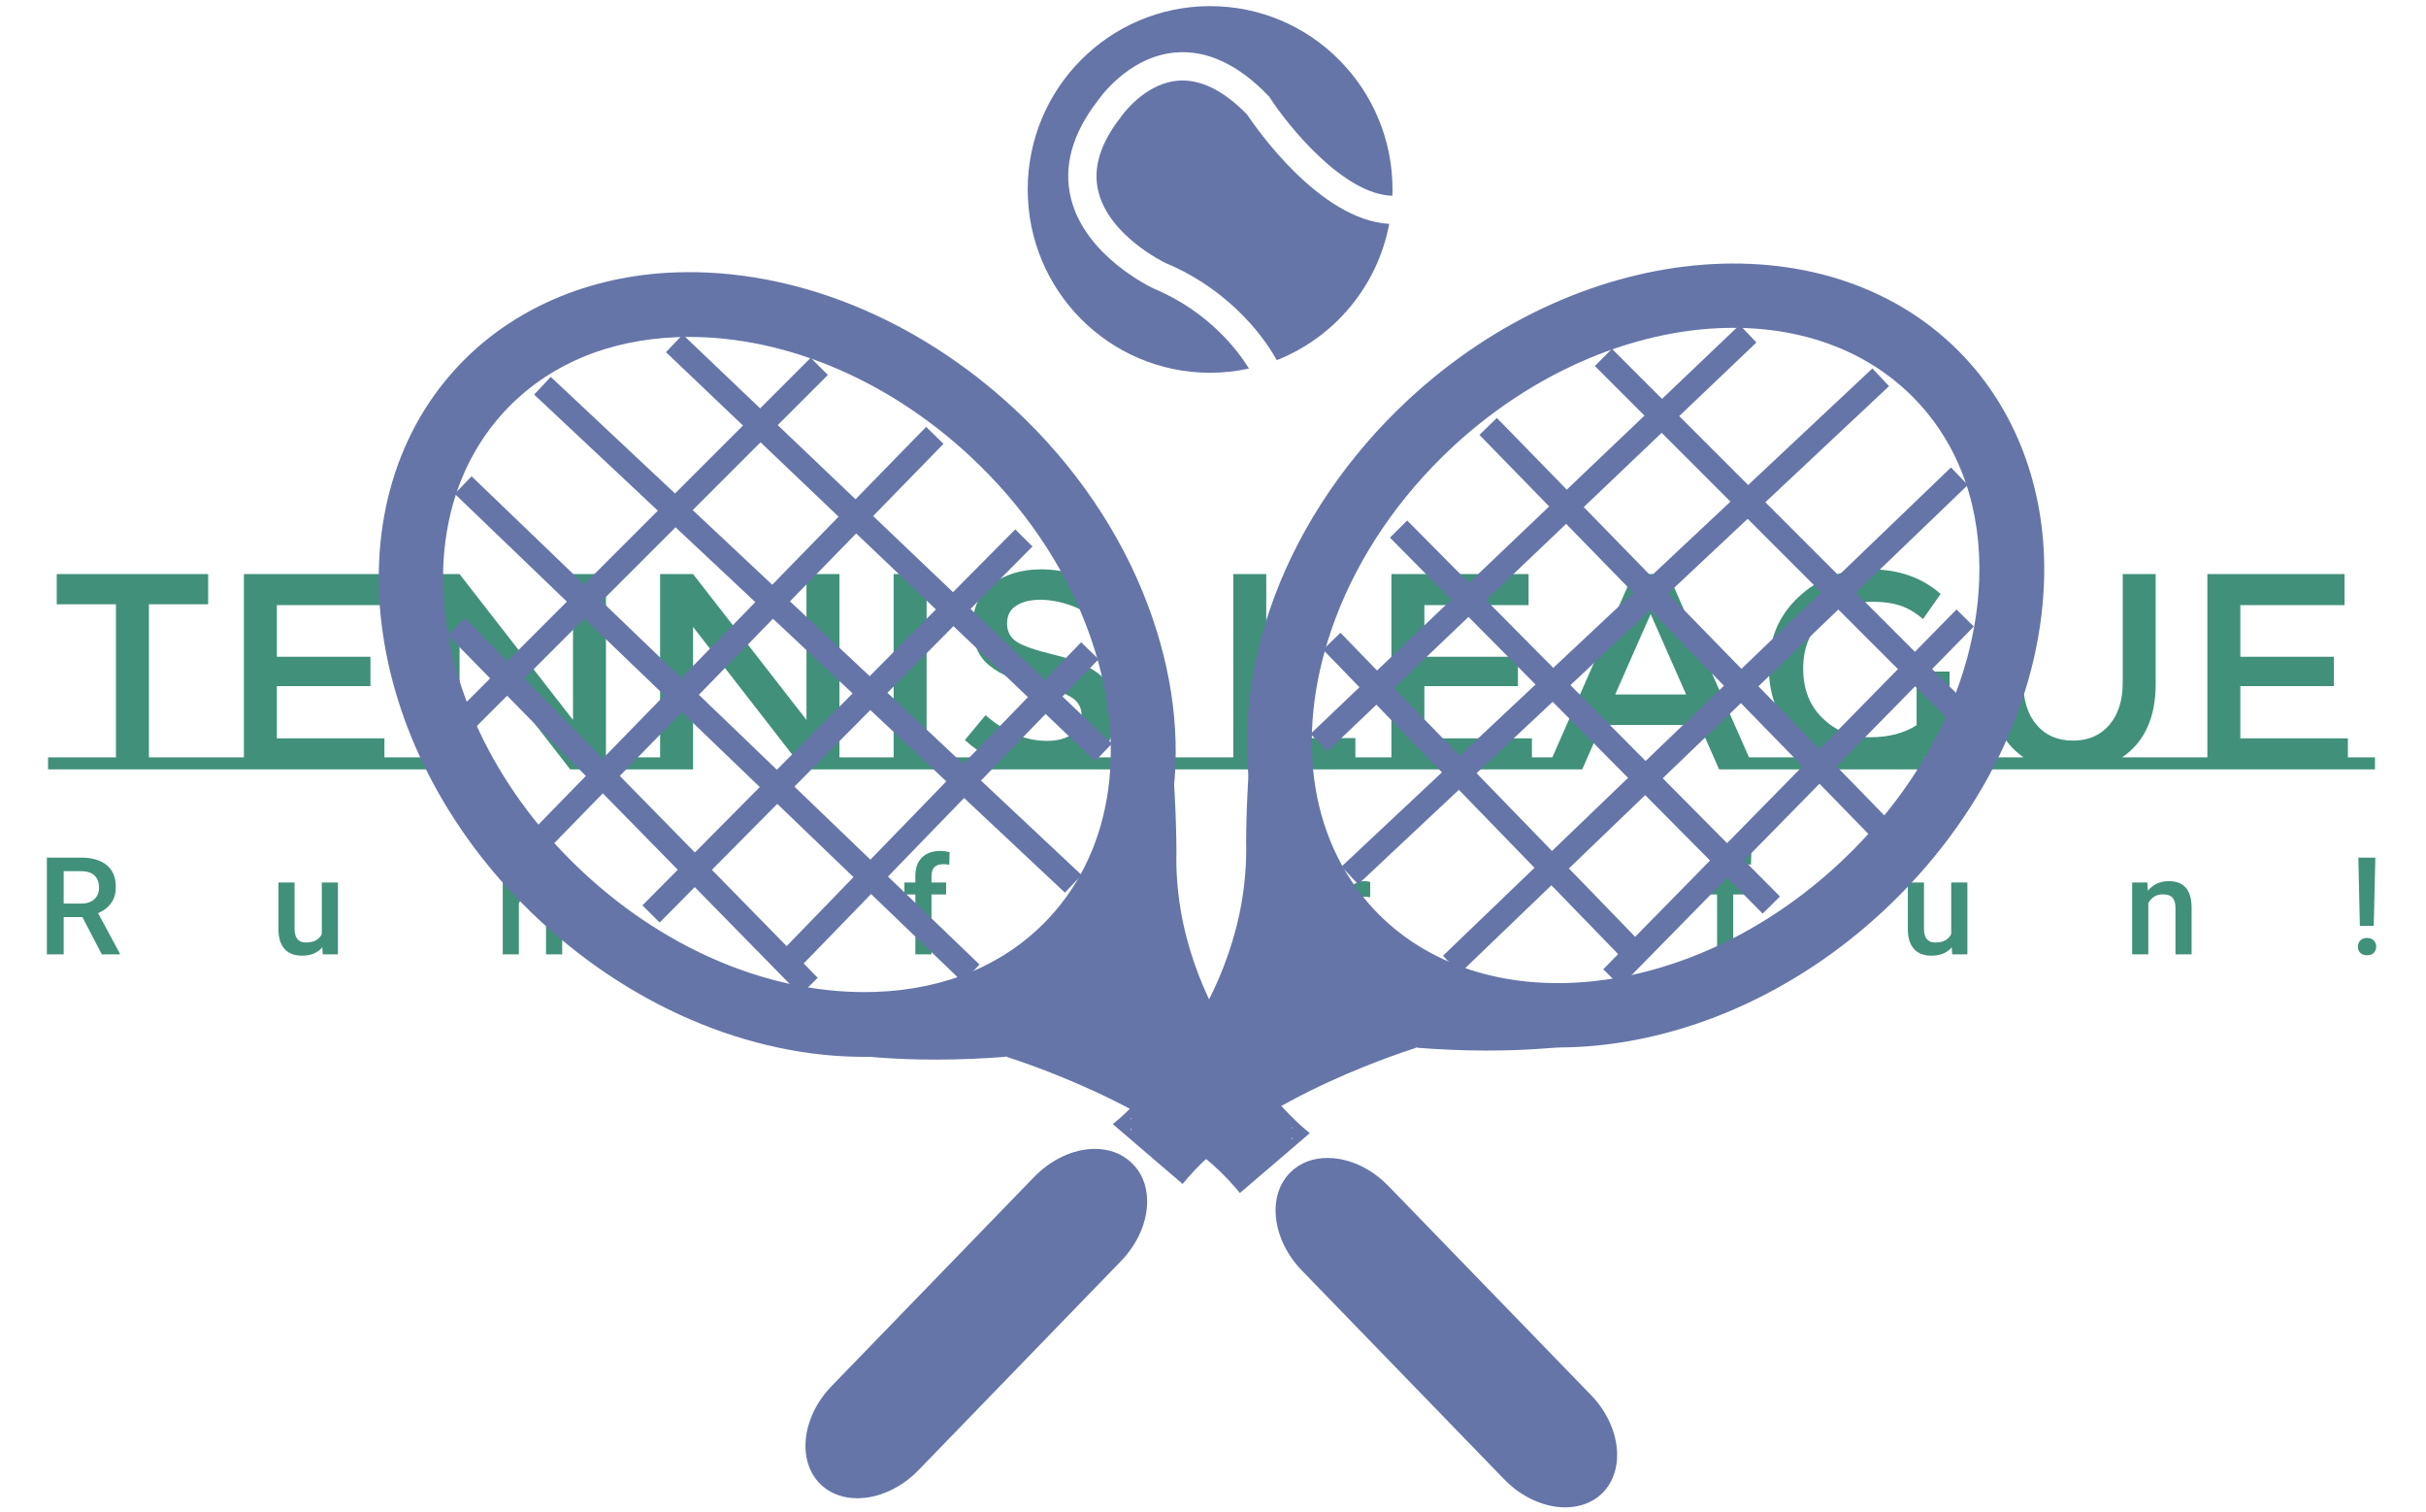 <svg xmlns="http://www.w3.org/2000/svg" version="1.1" xmlns:xlink="http://www.w3.org/1999/xlink" xmlns:svgjs="http://svgjs.dev/svgjs" width="1500" height="935" viewBox="0 0 1500 935"><g transform="matrix(1,0,0,1,-0.909,0.379)"><svg viewBox="0 0 396 247" data-background-color="#ffffff" preserveAspectRatio="xMidYMid meet" height="935" width="1500" xmlns="http://www.w3.org/2000/svg" xmlns:xlink="http://www.w3.org/1999/xlink"><g id="tight-bounds" transform="matrix(1,0,0,1,0.24,-0.1)"><svg viewBox="0 0 395.52 247.2" height="247.2" width="395.52"><g><svg></svg></g><g><svg viewBox="0 0 395.52 247.2" height="247.2" width="395.52"><mask id="cf24d3cd-b653-468d-abbb-3b91c78d1d8a"><rect width="640" height="400" fill="white"></rect><g transform="matrix(1,0,0,1,0,89.336)"><svg viewBox="0 0 395.52 68.528" height="68.528" width="395.52"><g><svg viewBox="0 0 395.52 68.528" height="68.528" width="395.52"><g><svg viewBox="0 0 395.52 68.528" height="68.528" width="395.52"><g id="SvgjsG1099"><svg viewBox="0 0 395.52 68.528" height="68.528" width="395.52" id="SvgjsSvg1098"><g><svg viewBox="0 0 395.52 39.972" height="39.972" width="395.52"><g transform="matrix(1,0,0,1,0,0)"><svg width="395.52" viewBox="-4 -39.8 424.47 43.8" height="39.972" data-palette-color="#41907a"><path d="M18.05-2.15L30.2-2.15 30.2 0 0 0 0-2.15 12.15-2.15 12.15-29.55 1.55-29.55 1.55-34.95 28.65-34.95 28.65-29.55 18.05-29.55 18.05-2.15ZM30.2-2.15L35.05-2.15 35.05-34.95 59.6-34.95 59.6-29.4 40.95-29.4 40.95-20.15 57.7-20.15 57.7-14.9 40.95-14.9 40.95-5.55 60.2-5.55 60.2-2.15 65.05-2.15 65.05 0 30.2 0 30.2-2.15ZM62.9-2.15L67.75-2.15 67.75-34.95 73.65-34.95 93.95-8.85 93.95-34.95 99.85-34.95 99.85-2.15 104.7-2.15 104.7 0 93.45 0 73.65-25.5 73.65 0 62.9 0 62.9-2.15ZM104.69-2.15L109.54-2.15 109.54-34.95 115.44-34.95 135.74-8.85 135.74-34.95 141.64-34.95 141.64-2.15 146.49-2.15 146.49 0 135.24 0 115.44-25.5 115.44 0 104.69 0 104.69-2.15ZM146.49-2.15L151.34-2.15 151.34-34.95 157.24-34.95 157.24-2.15 162.09-2.15 162.09 0 146.49 0 146.49-2.15ZM187.34-2.15L193.59-2.15 193.59 0 162.09 0 162.09-2.15 168.49-2.15Q166.09-3.4 164.09-5.25L164.09-5.25 167.79-9.7Q173.09-5.1 178.79-5.1L178.79-5.1Q181.64-5.1 183.31-6.33 184.99-7.55 184.99-9.58 184.99-11.6 183.41-12.73 181.84-13.85 177.99-14.78 174.14-15.7 172.14-16.48 170.14-17.25 168.59-18.5L168.59-18.5Q165.49-20.85 165.49-25.7 165.49-30.55 169.01-33.18 172.54-35.8 177.74-35.8L177.74-35.8Q181.09-35.8 184.39-34.7 187.69-33.6 190.09-31.6L190.09-31.6 186.94-27.15Q185.39-28.55 182.74-29.45 180.09-30.35 177.51-30.35 174.94-30.35 173.29-29.3 171.64-28.25 171.64-26.13 171.64-24 173.29-22.88 174.94-21.75 180.31-20.45 185.69-19.15 188.41-16.8 191.14-14.45 191.14-10.2L191.14-10.2Q191.14-5.05 187.34-2.15L187.34-2.15ZM193.59-2.15L207.29-2.15 207.29 0 193.59 0 193.59-2.15ZM233.98-2.15L238.83-2.15 238.83 0 207.28 0 207.28-2.15 212.13-2.15 212.13-34.95 218.03-34.95 218.03-5.6 233.98-5.6 233.98-2.15ZM235.58-2.15L240.43-2.15 240.43-34.95 264.98-34.95 264.98-29.4 246.33-29.4 246.33-20.15 263.08-20.15 263.08-14.9 246.33-14.9 246.33-5.55 265.58-5.55 265.58-2.15 270.43-2.15 270.43 0 235.58 0 235.58-2.15ZM304.43-2.15L310.23-2.15 310.23 0 299.08 0 295.58-7.95 278.08-7.95 274.58 0 263.43 0 263.43-2.15 269.23-2.15 283.68-34.95 289.98-34.95 304.43-2.15ZM280.48-13.4L293.18-13.4 286.83-27.8 280.48-13.4ZM335.83-2.15L343.23-2.15 343.23 0 305.38 0 305.38-2.15 317.48-2.15Q313.13-4.35 310.55-8.6 307.98-12.85 307.98-18.2L307.98-18.2Q307.98-25.85 313.28-30.83 318.58-35.8 326.15-35.8 333.73-35.8 338.73-31.4L338.73-31.4 335.58-26.9Q333.53-28.65 331.45-29.33 329.38-30 326.63-30L326.63-30Q321.28-30 317.7-26.8 314.13-23.6 314.13-18.05 314.13-12.5 317.63-9.13 321.13-5.75 326.1-5.75 331.08-5.75 334.43-7.9L334.43-7.9 334.43-17.5 340.33-17.5 340.33-5.55Q338.48-3.5 335.83-2.15L335.83-2.15ZM371.22-2.15L381.62-2.15 381.62 0 343.22 0 343.22-2.15 353.57-2.15Q347.62-6.3 347.62-15.3L347.62-15.3 347.62-34.95 353.52-34.95 353.52-15.55Q353.52-10.75 355.92-7.95 358.32-5.15 362.42-5.15 366.52-5.15 368.92-7.95 371.32-10.75 371.32-15.55L371.32-15.55 371.32-34.95 377.22-34.95 377.22-15.3Q377.22-6.25 371.22-2.15L371.22-2.15ZM381.62-2.15L386.47-2.15 386.47-34.95 411.02-34.95 411.02-29.4 392.37-29.4 392.37-20.15 409.12-20.15 409.12-14.9 392.37-14.9 392.37-5.55 411.62-5.55 411.62-2.15 416.47-2.15 416.47 0 381.62 0 381.62-2.15Z" opacity="1" transform="matrix(1,0,0,1,0,0)" fill="black" class="wordmark-text-0" id="SvgjsPath1097" stroke-width="7" stroke="black" stroke-linejoin="round"></path></svg></g></svg></g><g transform="matrix(1,0,0,1,3.5,47.865)"><svg viewBox="0 0 388.52 20.663" height="20.663" width="388.52"><g transform="matrix(1,0,0,1,0,0)"><svg width="388.52" viewBox="-0.39 -42.01 864.2 46.5" height="20.663" data-palette-color="#41907a"><path d="M23.8 0L16.67-13.7 9.79-13.7 9.79 0 3.61 0 3.61-35.55 16.11-35.55Q22.27-35.55 25.61-32.79 28.96-30.03 28.96-24.8L28.96-24.8Q28.96-21.24 27.23-18.84 25.51-16.43 22.44-15.14L22.44-15.14 30.42-0.32 30.42 0 23.8 0ZM9.79-30.57L9.79-18.65 16.14-18.65Q19.26-18.65 21.02-20.23 22.78-21.8 22.78-24.54L22.78-24.54Q22.78-27.39 21.15-28.96 19.53-30.52 16.31-30.57L16.31-30.57 9.79-30.57ZM105.01 0L104.86-2.59Q102.25 0.49 97.44 0.49L97.44 0.49Q93.14 0.49 90.93-2.03 88.73-4.54 88.73-9.3L88.73-9.3 88.73-26.42 94.66-26.42 94.66-9.38Q94.66-4.35 98.83-4.35L98.83-4.35Q103.15-4.35 104.67-7.45L104.67-7.45 104.67-26.42 110.6-26.42 110.6 0 105.01 0ZM171.18-26.42L176.77-26.42 176.94-23.36Q179.87-26.9 184.63-26.9L184.63-26.9Q192.88-26.9 193.03-17.46L193.03-17.46 193.03 0 187.09 0 187.09-17.11Q187.09-19.63 186.01-20.84 184.92-22.05 182.46-22.05L182.46-22.05Q178.87-22.05 177.11-18.8L177.11-18.8 177.11 0 171.18 0 171.18-26.42ZM328.78 0L322.84 0 322.84-22.02 318.82-22.02 318.82-26.42 322.84-26.42 322.84-28.83Q322.84-33.23 325.29-35.62 327.73-38.01 332.12-38.01L332.12-38.01Q333.68-38.01 335.44-37.57L335.44-37.57 335.3-32.93Q334.32-33.13 333.03-33.13L333.03-33.13Q328.78-33.13 328.78-28.76L328.78-28.76 328.78-26.42 334.15-26.42 334.15-22.02 328.78-22.02 328.78 0ZM391.99-13.16L391.99-13.45Q391.99-17.33 393.53-20.45 395.07-23.56 397.85-25.23 400.63-26.9 404.25-26.9L404.25-26.9Q409.59-26.9 412.92-23.46 416.26-20.02 416.53-14.33L416.53-14.33 416.55-12.94Q416.55-9.03 415.05-5.96 413.55-2.88 410.75-1.2 407.96 0.49 404.29 0.49L404.29 0.49Q398.7 0.49 395.35-3.23 391.99-6.96 391.99-13.16L391.99-13.16ZM397.92-12.94L397.92-12.94Q397.92-8.86 399.61-6.56 401.29-4.25 404.29-4.25 407.3-4.25 408.97-6.59 410.64-8.94 410.64-13.45L410.64-13.45Q410.64-17.46 408.92-19.8 407.2-22.14 404.25-22.14L404.25-22.14Q401.34-22.14 399.63-19.84 397.92-17.53 397.92-12.94ZM490.04-26.56L490.02-21Q488.84-21.19 487.6-21.19L487.6-21.19Q483.52-21.19 482.11-18.07L482.11-18.07 482.11 0 476.17 0 476.17-26.42 481.84-26.42 481.98-23.46Q484.13-26.9 487.94-26.9L487.94-26.9Q489.21-26.9 490.04-26.56L490.04-26.56ZM623.47 0L617.54 0 617.54-22.02 613.51-22.02 613.51-26.42 617.54-26.42 617.54-28.83Q617.54-33.23 619.98-35.62 622.42-38.01 626.82-38.01L626.82-38.01Q628.38-38.01 630.14-37.57L630.14-37.57 629.99-32.93Q629.01-33.13 627.72-33.13L627.72-33.13Q623.47-33.13 623.47-28.76L623.47-28.76 623.47-26.42 628.84-26.42 628.84-22.02 623.47-22.02 623.47 0ZM703.95 0L703.8-2.59Q701.19 0.49 696.38 0.49L696.38 0.49Q692.08 0.49 689.87-2.03 687.66-4.54 687.66-9.3L687.66-9.3 687.66-26.42 693.59-26.42 693.59-9.38Q693.59-4.35 697.77-4.35L697.77-4.35Q702.09-4.35 703.6-7.45L703.6-7.45 703.6-26.42 709.54-26.42 709.54 0 703.95 0ZM770.11-26.42L775.7-26.42 775.87-23.36Q778.8-26.9 783.56-26.9L783.56-26.9Q791.82-26.9 791.96-17.46L791.96-17.46 791.96 0 786.03 0 786.03-17.11Q786.03-19.63 784.94-20.84 783.86-22.05 781.39-22.05L781.39-22.05Q777.8-22.05 776.05-18.8L776.05-18.8 776.05 0 770.11 0 770.11-26.42ZM859.5-35.55L858.91-10.47 853.81-10.47 853.25-35.55 859.5-35.55ZM853.08-2.81L853.08-2.81Q853.08-4.2 853.98-5.11 854.88-6.03 856.45-6.03 858.01-6.03 858.91-5.11 859.81-4.2 859.81-2.81L859.81-2.81Q859.81-1.46 858.94-0.56 858.06 0.34 856.45 0.34 854.83 0.34 853.95-0.56 853.08-1.46 853.08-2.81Z" opacity="1" transform="matrix(1,0,0,1,0,0)" fill="black" class="slogan-text-1" id="SvgjsPath1096" stroke-width="7" stroke="black" stroke-linejoin="round"></path></svg></g></svg></g></svg></g></svg></g></svg></g></svg></g></mask><g transform="matrix(1,0,0,1,0,89.336)"><svg viewBox="0 0 395.52 68.528" height="68.528" width="395.52"><g><svg viewBox="0 0 395.52 68.528" height="68.528" width="395.52"><g><svg viewBox="0 0 395.52 68.528" height="68.528" width="395.52"><g id="textblocktransform"><svg viewBox="0 0 395.52 68.528" height="68.528" width="395.52" id="textblock"><g><svg viewBox="0 0 395.52 39.972" height="39.972" width="395.52"><g transform="matrix(1,0,0,1,0,0)"><svg width="395.52" viewBox="-4 -39.8 424.47 43.8" height="39.972" data-palette-color="#41907a"><path d="M18.05-2.15L30.2-2.15 30.2 0 0 0 0-2.15 12.15-2.15 12.15-29.55 1.55-29.55 1.55-34.95 28.65-34.95 28.65-29.55 18.05-29.55 18.05-2.15ZM30.2-2.15L35.05-2.15 35.05-34.95 59.6-34.95 59.6-29.4 40.95-29.4 40.95-20.15 57.7-20.15 57.7-14.9 40.95-14.9 40.95-5.55 60.2-5.55 60.2-2.15 65.05-2.15 65.05 0 30.2 0 30.2-2.15ZM62.9-2.15L67.75-2.15 67.75-34.95 73.65-34.95 93.95-8.85 93.95-34.95 99.85-34.95 99.85-2.15 104.7-2.15 104.7 0 93.45 0 73.65-25.5 73.65 0 62.9 0 62.9-2.15ZM104.69-2.15L109.54-2.15 109.54-34.95 115.44-34.95 135.74-8.85 135.74-34.95 141.64-34.95 141.64-2.15 146.49-2.15 146.49 0 135.24 0 115.44-25.5 115.44 0 104.69 0 104.69-2.15ZM146.49-2.15L151.34-2.15 151.34-34.95 157.24-34.95 157.24-2.15 162.09-2.15 162.09 0 146.49 0 146.49-2.15ZM187.34-2.15L193.59-2.15 193.59 0 162.09 0 162.09-2.15 168.49-2.15Q166.09-3.4 164.09-5.25L164.09-5.25 167.79-9.7Q173.09-5.1 178.79-5.1L178.79-5.1Q181.64-5.1 183.31-6.33 184.99-7.55 184.99-9.58 184.99-11.6 183.41-12.73 181.84-13.85 177.99-14.78 174.14-15.7 172.14-16.48 170.14-17.25 168.59-18.5L168.59-18.5Q165.49-20.85 165.49-25.7 165.49-30.55 169.01-33.18 172.54-35.8 177.74-35.8L177.74-35.8Q181.09-35.8 184.39-34.7 187.69-33.6 190.09-31.6L190.09-31.6 186.94-27.15Q185.39-28.55 182.74-29.45 180.09-30.35 177.51-30.35 174.94-30.35 173.29-29.3 171.64-28.25 171.64-26.13 171.64-24 173.29-22.88 174.94-21.75 180.31-20.45 185.69-19.15 188.41-16.8 191.14-14.45 191.14-10.2L191.14-10.2Q191.14-5.05 187.34-2.15L187.34-2.15ZM193.59-2.15L207.29-2.15 207.29 0 193.59 0 193.59-2.15ZM233.98-2.15L238.83-2.15 238.83 0 207.28 0 207.28-2.15 212.13-2.15 212.13-34.95 218.03-34.95 218.03-5.6 233.98-5.6 233.98-2.15ZM235.58-2.15L240.43-2.15 240.43-34.95 264.98-34.95 264.98-29.4 246.33-29.4 246.33-20.15 263.08-20.15 263.08-14.9 246.33-14.9 246.33-5.55 265.58-5.55 265.58-2.15 270.43-2.15 270.43 0 235.58 0 235.58-2.15ZM304.43-2.15L310.23-2.15 310.23 0 299.08 0 295.58-7.95 278.08-7.95 274.58 0 263.43 0 263.43-2.15 269.23-2.15 283.68-34.95 289.98-34.95 304.43-2.15ZM280.48-13.4L293.18-13.4 286.83-27.8 280.48-13.4ZM335.83-2.15L343.23-2.15 343.23 0 305.38 0 305.38-2.15 317.48-2.15Q313.13-4.35 310.55-8.6 307.98-12.85 307.98-18.2L307.98-18.2Q307.98-25.85 313.28-30.83 318.58-35.8 326.15-35.8 333.73-35.8 338.73-31.4L338.73-31.4 335.58-26.9Q333.53-28.65 331.45-29.33 329.38-30 326.63-30L326.63-30Q321.28-30 317.7-26.8 314.13-23.6 314.13-18.05 314.13-12.5 317.63-9.13 321.13-5.75 326.1-5.75 331.08-5.75 334.43-7.9L334.43-7.9 334.43-17.5 340.33-17.5 340.33-5.55Q338.48-3.5 335.83-2.15L335.83-2.15ZM371.22-2.15L381.62-2.15 381.62 0 343.22 0 343.22-2.15 353.57-2.15Q347.62-6.3 347.62-15.3L347.62-15.3 347.62-34.95 353.52-34.95 353.52-15.55Q353.52-10.75 355.92-7.95 358.32-5.15 362.42-5.15 366.52-5.15 368.92-7.95 371.32-10.75 371.32-15.55L371.32-15.55 371.32-34.95 377.22-34.95 377.22-15.3Q377.22-6.25 371.22-2.15L371.22-2.15ZM381.62-2.15L386.47-2.15 386.47-34.95 411.02-34.95 411.02-29.4 392.37-29.4 392.37-20.15 409.12-20.15 409.12-14.9 392.37-14.9 392.37-5.55 411.62-5.55 411.62-2.15 416.47-2.15 416.47 0 381.62 0 381.62-2.15Z" opacity="1" transform="matrix(1,0,0,1,0,0)" fill="#41907a" class="wordmark-text-0" data-fill-palette-color="primary" id="text-0"></path></svg></g></svg></g><g transform="matrix(1,0,0,1,3.5,47.865)"><svg viewBox="0 0 388.52 20.663" height="20.663" width="388.52"><g transform="matrix(1,0,0,1,0,0)"><svg width="388.52" viewBox="-0.39 -42.01 864.2 46.5" height="20.663" data-palette-color="#41907a"><path d="M23.8 0L16.67-13.7 9.79-13.7 9.79 0 3.61 0 3.61-35.55 16.11-35.55Q22.27-35.55 25.61-32.79 28.96-30.03 28.96-24.8L28.96-24.8Q28.96-21.24 27.23-18.84 25.51-16.43 22.44-15.14L22.44-15.14 30.42-0.32 30.42 0 23.8 0ZM9.79-30.57L9.79-18.65 16.14-18.65Q19.26-18.65 21.02-20.23 22.78-21.8 22.78-24.54L22.78-24.54Q22.78-27.39 21.15-28.96 19.53-30.52 16.31-30.57L16.31-30.57 9.79-30.57ZM105.01 0L104.86-2.59Q102.25 0.49 97.44 0.49L97.44 0.49Q93.14 0.49 90.93-2.03 88.73-4.54 88.73-9.3L88.73-9.3 88.73-26.42 94.66-26.42 94.66-9.38Q94.66-4.35 98.83-4.35L98.83-4.35Q103.15-4.35 104.67-7.45L104.67-7.45 104.67-26.42 110.6-26.42 110.6 0 105.01 0ZM171.18-26.42L176.77-26.42 176.94-23.36Q179.87-26.9 184.63-26.9L184.63-26.9Q192.88-26.9 193.03-17.46L193.03-17.46 193.03 0 187.09 0 187.09-17.11Q187.09-19.63 186.01-20.84 184.92-22.05 182.46-22.05L182.46-22.05Q178.87-22.05 177.11-18.8L177.11-18.8 177.11 0 171.18 0 171.18-26.42ZM328.78 0L322.84 0 322.84-22.02 318.82-22.02 318.82-26.42 322.84-26.42 322.84-28.83Q322.84-33.23 325.29-35.62 327.73-38.01 332.12-38.01L332.12-38.01Q333.68-38.01 335.44-37.57L335.44-37.57 335.3-32.93Q334.32-33.13 333.03-33.13L333.03-33.13Q328.78-33.13 328.78-28.76L328.78-28.76 328.78-26.42 334.15-26.42 334.15-22.02 328.78-22.02 328.78 0ZM391.99-13.16L391.99-13.45Q391.99-17.33 393.53-20.45 395.07-23.56 397.85-25.23 400.63-26.9 404.25-26.9L404.25-26.9Q409.59-26.9 412.92-23.46 416.26-20.02 416.53-14.33L416.53-14.33 416.55-12.94Q416.55-9.03 415.05-5.96 413.55-2.88 410.75-1.2 407.96 0.49 404.29 0.49L404.29 0.49Q398.7 0.49 395.35-3.23 391.99-6.96 391.99-13.16L391.99-13.16ZM397.92-12.94L397.92-12.94Q397.92-8.86 399.61-6.56 401.29-4.25 404.29-4.25 407.3-4.25 408.97-6.59 410.64-8.94 410.64-13.45L410.64-13.45Q410.64-17.46 408.92-19.8 407.2-22.14 404.25-22.14L404.25-22.14Q401.34-22.14 399.63-19.84 397.92-17.53 397.92-12.94ZM490.04-26.56L490.02-21Q488.84-21.19 487.6-21.19L487.6-21.19Q483.52-21.19 482.11-18.07L482.11-18.07 482.11 0 476.17 0 476.17-26.42 481.84-26.42 481.98-23.46Q484.13-26.9 487.94-26.9L487.94-26.9Q489.21-26.9 490.04-26.56L490.04-26.56ZM623.47 0L617.54 0 617.54-22.02 613.51-22.02 613.51-26.42 617.54-26.42 617.54-28.83Q617.54-33.23 619.98-35.62 622.42-38.01 626.82-38.01L626.82-38.01Q628.38-38.01 630.14-37.57L630.14-37.57 629.99-32.93Q629.01-33.13 627.72-33.13L627.72-33.13Q623.47-33.13 623.47-28.76L623.47-28.76 623.47-26.42 628.84-26.42 628.84-22.02 623.47-22.02 623.47 0ZM703.95 0L703.8-2.59Q701.19 0.49 696.38 0.49L696.38 0.49Q692.08 0.49 689.87-2.03 687.66-4.54 687.66-9.3L687.66-9.3 687.66-26.42 693.59-26.42 693.59-9.38Q693.59-4.35 697.77-4.35L697.77-4.35Q702.09-4.35 703.6-7.45L703.6-7.45 703.6-26.42 709.54-26.42 709.54 0 703.95 0ZM770.11-26.42L775.7-26.42 775.87-23.36Q778.8-26.9 783.56-26.9L783.56-26.9Q791.82-26.9 791.96-17.46L791.96-17.46 791.96 0 786.03 0 786.03-17.11Q786.03-19.63 784.94-20.84 783.86-22.05 781.39-22.05L781.39-22.05Q777.8-22.05 776.05-18.8L776.05-18.8 776.05 0 770.11 0 770.11-26.42ZM859.5-35.55L858.91-10.47 853.81-10.47 853.25-35.55 859.5-35.55ZM853.08-2.81L853.08-2.81Q853.08-4.2 853.98-5.11 854.88-6.03 856.45-6.03 858.01-6.03 858.91-5.11 859.81-4.2 859.81-2.81L859.81-2.81Q859.81-1.46 858.94-0.56 858.06 0.34 856.45 0.34 854.83 0.34 853.95-0.56 853.08-1.46 853.08-2.81Z" opacity="1" transform="matrix(1,0,0,1,0,0)" fill="#41907a" class="slogan-text-1" data-fill-palette-color="secondary" id="text-1"></path></svg></g></svg></g></svg></g></svg></g></svg></g></svg></g><g mask="url(#cf24d3cd-b653-468d-abbb-3b91c78d1d8a)"><g transform="matrix(5.61, 0, 0, 5.61, 61.735, 1)"><svg xmlns="http://www.w3.org/2000/svg" xmlns:xlink="http://www.w3.org/1999/xlink" version="1.1" x="0" y="0" viewBox="0.754 3.147 48.491 43.705" enable-background="new 0 0 50 50" xml:space="preserve" width="48.491" height="43.705" class="icon-none" data-fill-palette-color="accent" id="none"><g fill="#6575a8" data-fill-palette-color="accent"><g fill="#6575a8" data-fill-palette-color="accent"></g><g fill="#6575a8" data-fill-palette-color="accent"><g fill="#6575a8" data-fill-palette-color="accent"></g><g fill="#6575a8" data-fill-palette-color="accent"></g></g><g fill="#6575a8" data-fill-palette-color="accent"><g fill="#6575a8" data-fill-palette-color="accent"><g fill="#6575a8" data-fill-palette-color="accent"></g></g></g></g><g fill="#6575a8" data-fill-palette-color="accent"><g fill="#6575a8" data-fill-palette-color="accent"><g fill="#6575a8" data-fill-palette-color="accent"><g fill="#6575a8" data-fill-palette-color="accent"><path fill-rule="evenodd" clip-rule="evenodd" fill="#6575a8" d="M22.49 35.696c0 0 3.874-3.285 3.754-8.213 0 0 0.003-6.1 1.41-7.859 0 0-1.583 7.203 1.436 10.497 3.021 3.294 10.531 1.938 10.531 1.938s-2.817 1.645-8.681 1.174c0 0-4.696 1.408-6.808 3.872L22.49 35.696z" data-fill-palette-color="accent"></path><path fill-rule="evenodd" clip-rule="evenodd" fill="#6575a8" d="M22.642 35.877c0.162-0.138 3.958-3.416 3.837-8.4 0-0.054 0.02-6.031 1.359-7.706l-0.414-0.198c-0.066 0.298-1.574 7.361 1.491 10.707 3.074 3.351 10.435 2.066 10.747 2.01l-0.161-0.435c-0.028 0.015-2.837 1.6-8.543 1.142l-0.044-0.004-0.043 0.015c-0.194 0.057-4.786 1.455-6.919 3.943l0.333-0.025-1.643-1.408L22.642 35.877zM24.312 37.257c2.041-2.381 6.65-3.784 6.696-3.799l-0.087 0.009c5.871 0.473 8.701-1.136 8.818-1.205l-0.16-0.436c-0.073 0.014-7.418 1.296-10.315-1.865-2.901-3.167-1.395-10.216-1.379-10.287l-0.415-0.198c-1.442 1.804-1.462 7.753-1.462 8.007 0.115 4.766-3.633 8.001-3.671 8.034l-0.211 0.179 0.21 0.179 1.643 1.408 0.18 0.154L24.312 37.257z" data-fill-palette-color="accent"></path></g><g fill="#6575a8" data-fill-palette-color="accent"><path fill-rule="evenodd" clip-rule="evenodd" fill="#6575a8" d="M16.302 45.604c-0.787 0.812-1.913 0.997-2.519 0.409l0 0c-0.604-0.588-0.459-1.721 0.33-2.53l5.884-6.076c0.788-0.813 1.915-0.997 2.519-0.408l0 0c0.608 0.582 0.458 1.719-0.328 2.527L16.302 45.604z" data-fill-palette-color="accent"></path><path fill-rule="evenodd" clip-rule="evenodd" fill="#6575a8" d="M16.133 45.439c-0.695 0.717-1.675 0.897-2.187 0.404-0.51-0.496-0.359-1.482 0.336-2.197l5.884-6.077c0.406-0.418 0.937-0.674 1.42-0.681 0.31-0.004 0.574 0.091 0.766 0.278 0.193 0.185 0.297 0.444 0.302 0.752 0.009 0.484-0.229 1.024-0.636 1.442L16.133 45.439zM22.358 39.69c0.499-0.515 0.779-1.163 0.768-1.779-0.008-0.437-0.162-0.813-0.447-1.083-0.282-0.275-0.662-0.417-1.099-0.411-0.615 0.009-1.253 0.31-1.752 0.825l-5.885 6.076c-0.875 0.901-1.021 2.186-0.325 2.864 0.699 0.674 1.979 0.488 2.854-0.415L22.358 39.69z" data-fill-palette-color="accent"></path></g><g fill="#6575a8" data-fill-palette-color="accent"><path fill-rule="evenodd" clip-rule="evenodd" fill="#6575a8" d="M30.718 14.616c-1.744 1.625-3.083 3.595-3.874 5.693-1.477 3.923-0.919 7.813 1.492 10.406 3.82 4.101 11.1 3.549 16.229-1.23 2.849-2.652 4.553-6.139 4.674-9.566 0.09-2.526-0.726-4.846-2.295-6.531C43.13 9.29 35.85 9.84 30.718 14.616zM45.563 14.675c1.242 1.334 1.861 3.125 1.789 5.178-0.104 2.93-1.59 5.938-4.075 8.251-4.367 4.069-10.449 4.663-13.561 1.325-1.912-2.056-2.325-5.217-1.106-8.456 0.688-1.828 1.862-3.549 3.394-4.978C36.374 11.931 42.457 11.338 45.563 14.675z" data-fill-palette-color="accent"></path></g></g><g fill="#6575a8" data-fill-palette-color="accent"><rect x="25.757" y="18.299" transform="matrix(-0.724 0.69 -0.69 -0.724 72.14 8.416)" fill-rule="evenodd" clip-rule="evenodd" fill="#6575a8" width="17.256" height="0.708" data-fill-palette-color="accent"></rect></g><g fill="#6575a8" data-fill-palette-color="accent"><rect x="26.138" y="20.843" transform="matrix(-0.729 0.684 -0.684 -0.729 78.038 11.527)" fill-rule="evenodd" clip-rule="evenodd" fill="#6575a8" width="21.202" height="0.708" data-fill-palette-color="accent"></rect></g><g fill="#6575a8" data-fill-palette-color="accent"><rect x="29.123" y="23.581" transform="matrix(-0.721 0.693 -0.693 -0.721 84.36 13.908)" fill-rule="evenodd" clip-rule="evenodd" fill="#6575a8" width="20.514" height="0.708" data-fill-palette-color="accent"></rect></g><g fill="#6575a8" data-fill-palette-color="accent"><rect x="34.493" y="25.838" transform="matrix(-0.701 0.714 -0.714 -0.701 89.823 14.693)" fill-rule="evenodd" clip-rule="evenodd" fill="#6575a8" width="14.671" height="0.707" data-fill-palette-color="accent"></rect></g><g fill="#6575a8" data-fill-palette-color="accent"><rect x="34.254" y="18.202" transform="matrix(-0.707 -0.707 0.707 -0.707 57.882 61.083)" fill-rule="evenodd" clip-rule="evenodd" fill="#6575a8" width="14.671" height="0.707" data-fill-palette-color="accent"></rect></g><g fill="#6575a8" data-fill-palette-color="accent"><rect x="30.572" y="20.889" transform="matrix(-0.698 -0.716 0.716 -0.698 50.61 63.821)" fill-rule="evenodd" clip-rule="evenodd" fill="#6575a8" width="16.369" height="0.708" data-fill-palette-color="accent"></rect></g><g fill="#6575a8" data-fill-palette-color="accent"><rect x="28.165" y="23.485" transform="matrix(-0.704 -0.71 0.71 -0.704 44.202 66.098)" fill-rule="evenodd" clip-rule="evenodd" fill="#6575a8" width="15.417" height="0.708" data-fill-palette-color="accent"></rect></g><g fill="#6575a8" data-fill-palette-color="accent"><rect x="26.593" y="25.839" transform="matrix(-0.696 -0.718 0.718 -0.696 37.043 68.079)" fill-rule="evenodd" clip-rule="evenodd" fill="#6575a8" width="12.701" height="0.707" data-fill-palette-color="accent"></rect></g></g><g fill="#6575a8" data-fill-palette-color="accent"><g fill="#6575a8" data-fill-palette-color="accent"><g fill="#6575a8" data-fill-palette-color="accent"><path fill-rule="evenodd" clip-rule="evenodd" fill="#6575a8" d="M27.498 35.959c0 0-3.873-3.285-3.755-8.211 0 0 0-6.102-1.411-7.859 0 0 1.583 7.199-1.436 10.496-3.021 3.291-10.53 1.938-10.53 1.938s2.816 1.644 8.683 1.172c0 0 4.693 1.408 6.804 3.873L27.498 35.959z" data-fill-palette-color="accent"></path><path fill-rule="evenodd" clip-rule="evenodd" fill="#6575a8" d="M27.65 35.779L27.65 35.779c-0.038-0.031-3.785-3.275-3.671-8.026 0-0.258-0.017-6.21-1.463-8.011l-0.414 0.198c0.016 0.071 1.521 7.119-1.379 10.286-2.899 3.158-10.239 1.879-10.314 1.866l-0.16 0.435c0.118 0.069 2.948 1.676 8.82 1.204l-0.087-0.01c0.046 0.015 4.651 1.419 6.692 3.8l0.154 0.179 0.178-0.152 1.645-1.408 0.21-0.181L27.65 35.779zM26.033 37.214c-2.131-2.487-6.721-3.887-6.916-3.944l-0.042-0.014-0.044 0.004c-5.708 0.458-8.517-1.125-8.545-1.141l-0.159 0.436c0.311 0.057 7.671 1.337 10.745-2.011 3.066-3.348 1.558-10.407 1.492-10.707l-0.414 0.198c1.342 1.674 1.358 7.652 1.358 7.712-0.119 4.975 3.676 8.254 3.837 8.391l-0.001-0.359L25.7 37.188 26.033 37.214z" data-fill-palette-color="accent"></path></g><g fill="#6575a8" data-fill-palette-color="accent"><path fill-rule="evenodd" clip-rule="evenodd" fill="#6575a8" d="M33.687 45.867c0.785 0.813 1.91 0.995 2.519 0.411l0 0c0.604-0.59 0.46-1.722-0.329-2.534l-5.888-6.076c-0.784-0.811-1.913-0.995-2.518-0.409l0 0c-0.607 0.587-0.456 1.72 0.328 2.532L33.687 45.867z" data-fill-palette-color="accent"></path><path fill-rule="evenodd" clip-rule="evenodd" fill="#6575a8" d="M33.517 46.031c0.872 0.903 2.151 1.09 2.852 0.418 0.697-0.682 0.552-1.968-0.323-2.869l-5.887-6.075c-0.497-0.515-1.135-0.815-1.751-0.824-0.438-0.008-0.818 0.134-1.101 0.409-0.697 0.674-0.552 1.959 0.322 2.865L33.517 46.031zM27.968 39.628c-0.693-0.721-0.843-1.706-0.333-2.199 0.19-0.187 0.456-0.28 0.766-0.276 0.483 0.007 1.015 0.262 1.419 0.68l5.887 6.076c0.695 0.717 0.845 1.704 0.334 2.202-0.512 0.492-1.493 0.31-2.184-0.407L27.968 39.628z" data-fill-palette-color="accent"></path></g><g fill="#6575a8" data-fill-palette-color="accent"><path fill-rule="evenodd" clip-rule="evenodd" fill="#6575a8" d="M17.983 16.261c1.533 1.429 2.707 3.149 3.393 4.978 1.222 3.238 0.808 6.398-1.107 8.455-1.243 1.334-2.986 2.079-5.041 2.152-2.929 0.104-6.035-1.164-8.518-3.478-4.368-4.066-5.394-10.091-2.286-13.431 1.243-1.334 2.985-2.079 5.038-2.153C12.392 12.681 15.498 13.947 17.983 16.261zM3.043 13.652c-3.817 4.101-2.749 11.323 2.381 16.097 2.847 2.653 6.445 4.104 9.872 3.981 2.528-0.089 4.785-1.066 6.355-2.752 2.415-2.593 2.972-6.482 1.492-10.404-0.788-2.099-2.128-4.069-3.874-5.693-2.848-2.653-6.447-4.104-9.874-3.982C6.867 10.989 4.611 11.967 3.043 13.652z" data-fill-palette-color="accent"></path></g></g><g fill="#6575a8" data-fill-palette-color="accent"><rect x="6.972" y="18.562" transform="matrix(0.724 0.69 -0.69 0.724 17.365 -5.54)" fill-rule="evenodd" clip-rule="evenodd" fill="#6575a8" width="17.258" height="0.707" data-fill-palette-color="accent"></rect></g><g fill="#6575a8" data-fill-palette-color="accent"><rect x="2.648" y="21.105" transform="matrix(0.729 0.684 -0.684 0.729 18.267 -3.256)" fill-rule="evenodd" clip-rule="evenodd" fill="#6575a8" width="21.2" height="0.707" data-fill-palette-color="accent"></rect></g><g fill="#6575a8" data-fill-palette-color="accent"><rect x="0.351" y="23.843" transform="matrix(0.721 0.693 -0.693 0.721 19.727 -0.599)" fill-rule="evenodd" clip-rule="evenodd" fill="#6575a8" width="20.513" height="0.708" data-fill-palette-color="accent"></rect></g><g fill="#6575a8" data-fill-palette-color="accent"><rect x="0.823" y="26.101" transform="matrix(0.7 0.714 -0.714 0.7 21.326 2.103)" fill-rule="evenodd" clip-rule="evenodd" fill="#6575a8" width="14.67" height="0.708" data-fill-palette-color="accent"></rect></g><g fill="#6575a8" data-fill-palette-color="accent"><rect x="1.063" y="18.465" transform="matrix(0.707 -0.707 0.707 0.707 -10.848 11.454)" fill-rule="evenodd" clip-rule="evenodd" fill="#6575a8" width="14.671" height="0.707" data-fill-palette-color="accent"></rect></g><g fill="#6575a8" data-fill-palette-color="accent"><rect x="3.047" y="21.155" transform="matrix(0.698 -0.716 0.716 0.698 -12.009 14.533)" fill-rule="evenodd" clip-rule="evenodd" fill="#6575a8" width="16.37" height="0.707" data-fill-palette-color="accent"></rect></g><g fill="#6575a8" data-fill-palette-color="accent"><rect x="6.404" y="23.747" transform="matrix(0.704 -0.71 0.71 0.704 -12.938 17.157)" fill-rule="evenodd" clip-rule="evenodd" fill="#6575a8" width="15.419" height="0.707" data-fill-palette-color="accent"></rect></g><g fill="#6575a8" data-fill-palette-color="accent"><rect x="10.691" y="26.102" transform="matrix(0.696 -0.718 0.718 0.696 -13.819 20.297)" fill-rule="evenodd" clip-rule="evenodd" fill="#6575a8" width="12.703" height="0.709" data-fill-palette-color="accent"></rect></g></g><g fill="#6575a8" data-fill-palette-color="accent"><path fill="#6575a8" d="M19.649 8.485c0 2.949 2.377 5.336 5.311 5.336 0.388 0 0.769-0.043 1.131-0.123-0.303-0.493-1.152-1.647-2.766-2.325-0.083-0.039-2.003-0.943-2.419-2.635-0.224-0.918 0.036-1.868 0.77-2.822l-0.017 0.027c0.032-0.053 0.875-1.311 2.267-1.444 0.923-0.087 1.842 0.336 2.727 1.256l0.028 0.028 0.023 0.036c0.517 0.799 2.132 2.811 3.562 2.849 0.002-0.062 0.004-0.122 0.004-0.184 0-2.947-2.376-5.337-5.31-5.337C22.026 3.148 19.649 5.538 19.649 8.485z" data-fill-palette-color="accent"></path><path fill="#6575a8" d="M26.037 6.304c-0.693-0.712-1.377-1.044-2.028-0.985-0.998 0.091-1.657 1.066-1.662 1.075l-0.011 0.014-0.008 0.011c-0.575 0.747-0.785 1.459-0.623 2.122 0.317 1.305 1.948 2.08 1.951 2.082 2.034 0.853 2.995 2.377 3.245 2.831 1.674-0.663 2.933-2.149 3.273-3.967C28.145 9.37 26.283 6.674 26.037 6.304z" data-fill-palette-color="accent"></path></g></g></svg><g></g></g></g></svg></g><defs></defs></svg><rect width="395.52" height="247.2" fill="none" stroke="none" visibility="hidden"></rect></g></svg></g></svg>